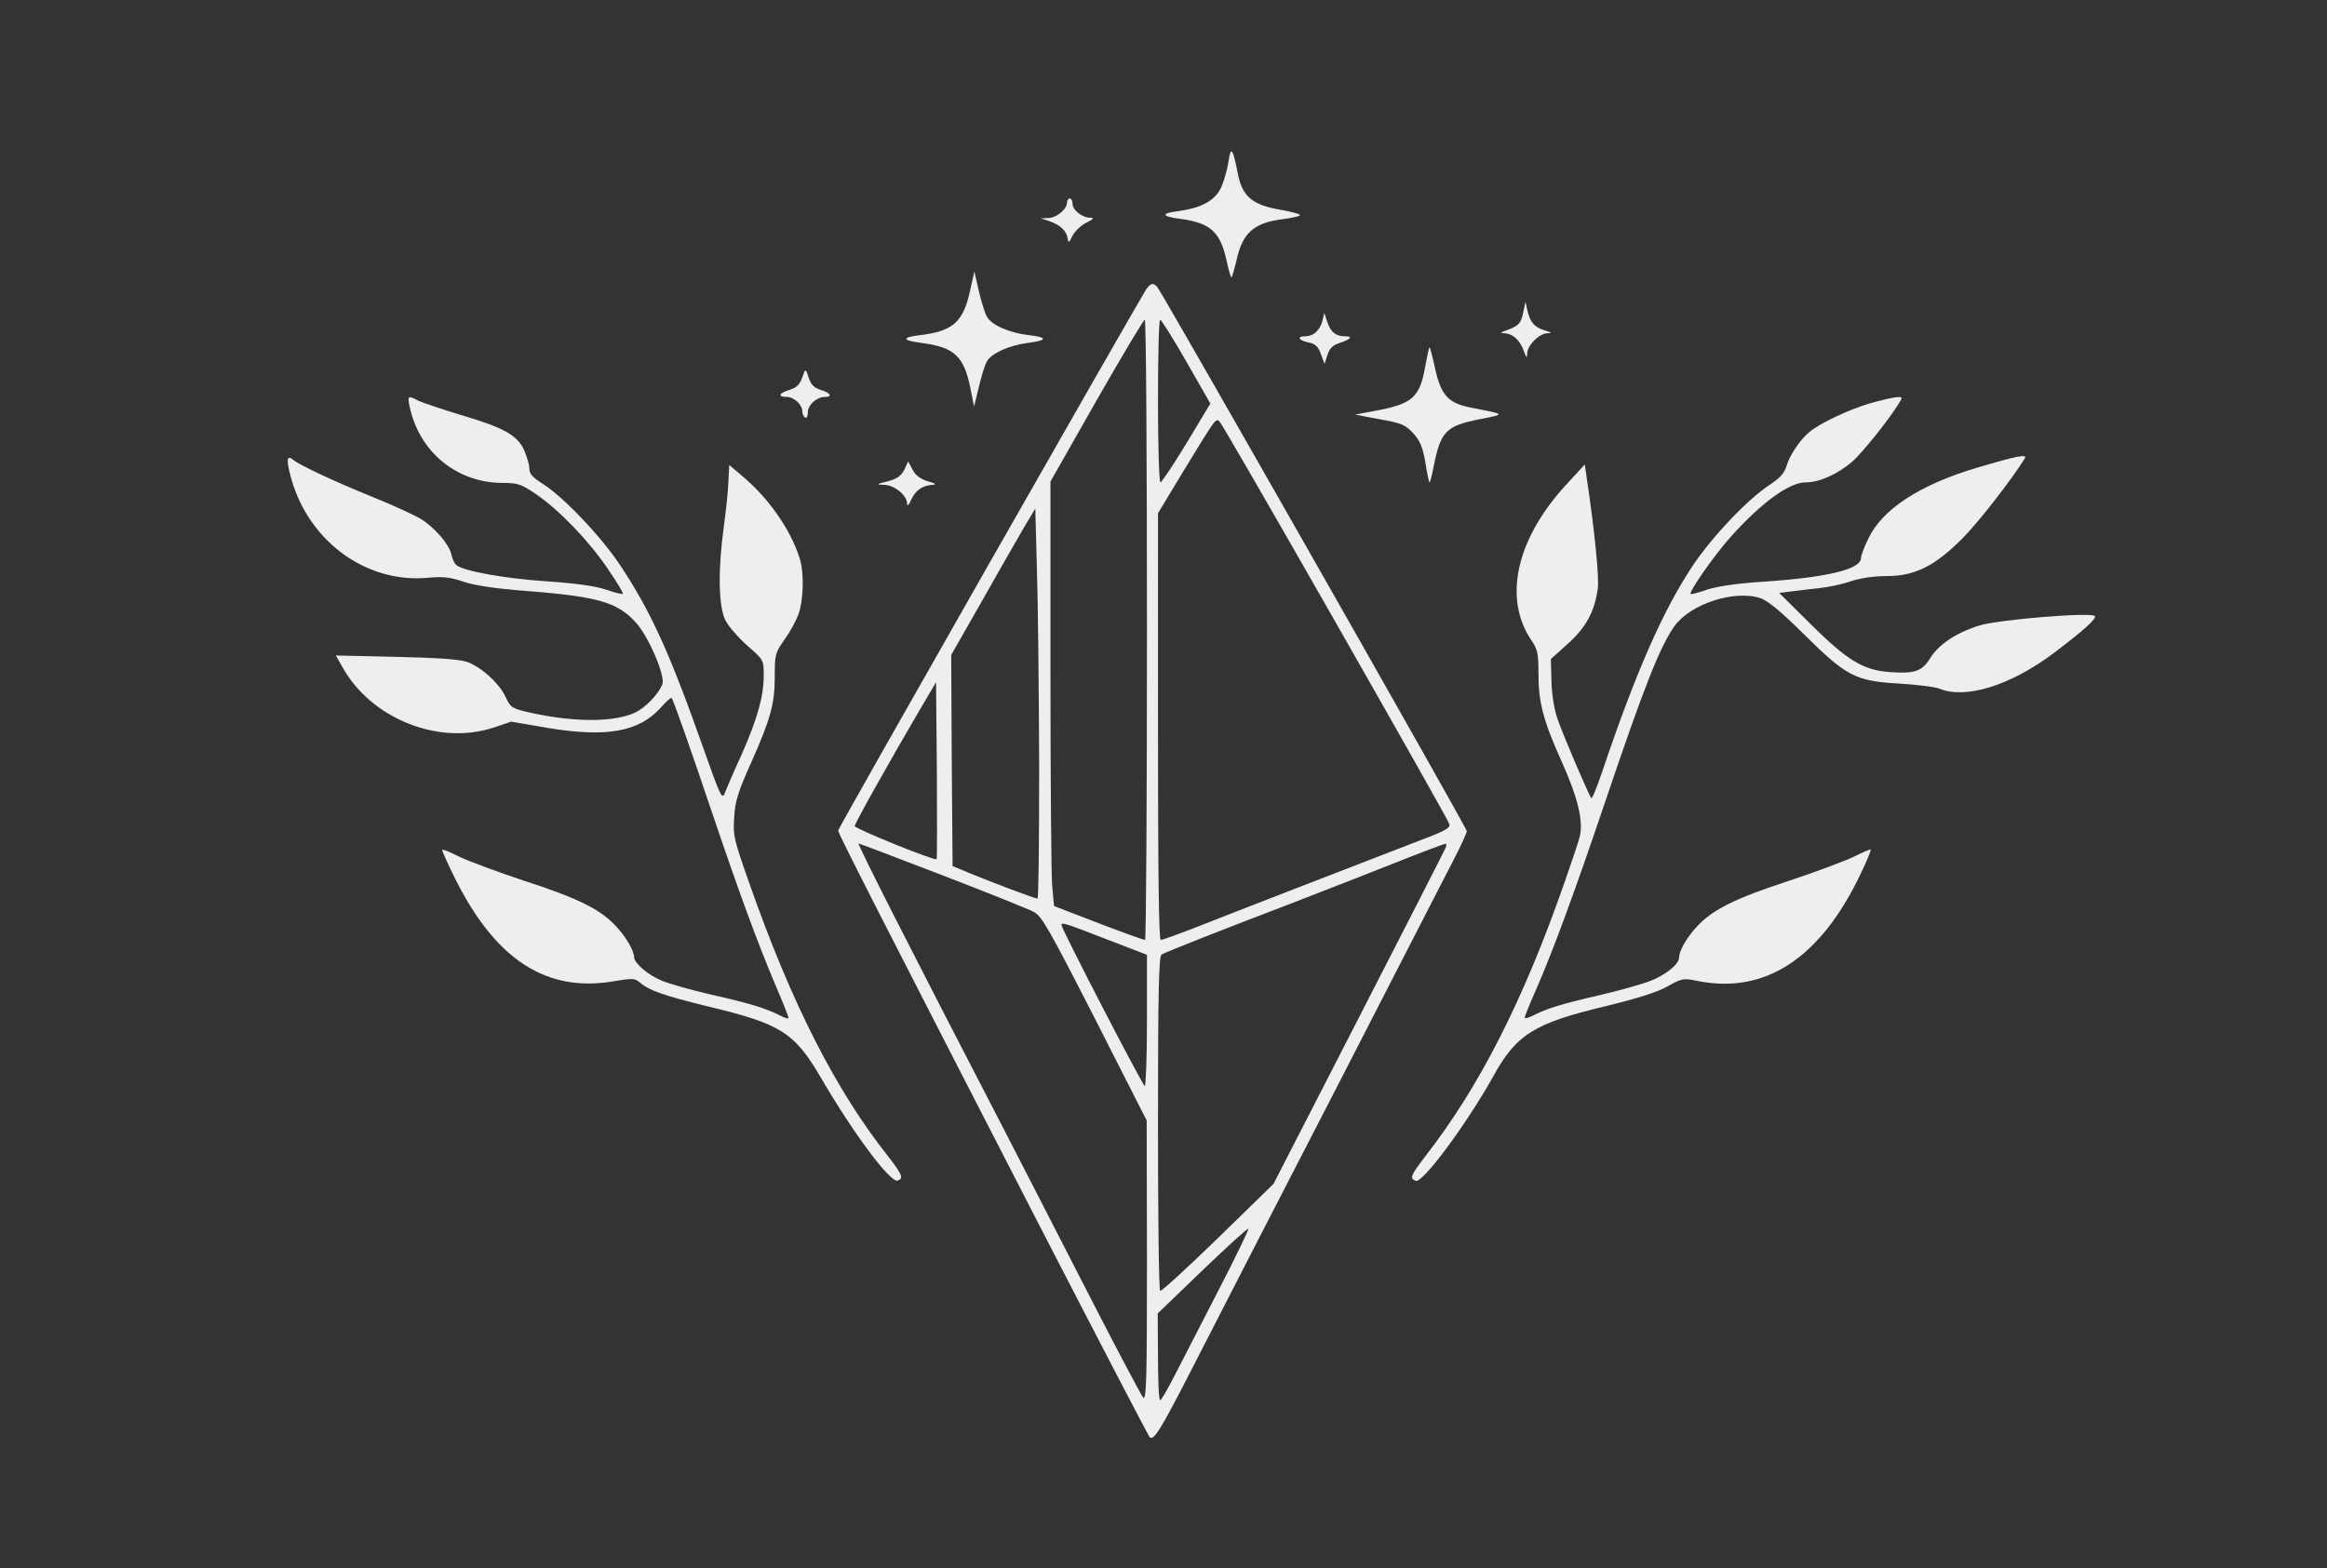 <?xml version="1.0" standalone="no"?>
<!DOCTYPE svg PUBLIC "-//W3C//DTD SVG 20010904//EN"
 "http://www.w3.org/TR/2001/REC-SVG-20010904/DTD/svg10.dtd">
<svg version="1.0" xmlns="http://www.w3.org/2000/svg"
 width="844pt" height="569pt" viewBox="0 0 844 569"
 preserveAspectRatio="xMidYMid meet">
<rect x="0" y="0" width="844" height="569" fill="#333333" stroke="none"/>
<g transform="translate(0,569) scale(0.1,-0.1)"
fill="#eee" stroke="none">
<path d="M4456 5105 c-4 -28 -16 -69 -26 -93 -22 -49 -70 -76 -157 -88 -64 -8
-61 -19 8 -28 111 -15 146 -48 169 -157 7 -33 15 -58 17 -55 2 2 11 32 19 67
22 96 64 131 167 144 31 4 59 10 62 14 2 4 -30 13 -71 20 -101 17 -138 48
-154 129 -18 94 -26 105 -34 47z"/>
<path d="M3870 4955 c0 -24 -38 -55 -67 -56 l-28 -1 30 -10 c40 -14 63 -35 67
-62 3 -19 5 -18 18 9 9 16 31 38 50 47 26 13 30 17 15 18 -30 0 -65 28 -65 51
0 10 -4 19 -10 19 -5 0 -10 -7 -10 -15z"/>
<path d="M3517 4629 c-25 -109 -63 -141 -181 -155 -67 -8 -65 -19 6 -28 121
-16 155 -48 179 -171 l12 -60 17 70 c9 39 22 81 29 93 16 30 80 59 149 68 71
9 73 20 5 28 -72 8 -138 37 -154 68 -7 12 -20 55 -29 93 l-16 70 -17 -76z"/>
<path d="M4156 4638 c-44 -70 -1116 -1952 -1116 -1961 0 -11 155 -315 727
-1427 217 -421 398 -769 403 -774 14 -14 39 25 149 240 156 305 344 670 421
819 37 72 161 312 275 535 114 223 230 447 256 498 27 52 49 100 49 107 0 12
-1099 1943 -1122 1973 -15 18 -26 15 -42 -10z m4 -1233 c0 -619 -3 -1125 -7
-1125 -5 0 -81 27 -169 61 l-161 62 -7 76 c-3 42 -6 388 -6 770 l0 694 167
294 c92 161 171 293 175 293 5 0 8 -506 8 -1125z m143 973 l87 -152 -86 -143
c-48 -79 -91 -143 -95 -143 -5 0 -9 133 -9 295 0 162 3 295 8 295 4 0 47 -68
95 -152z m542 -947 c224 -393 410 -722 412 -731 4 -13 -17 -25 -94 -54 -262
-101 -701 -271 -830 -322 -62 -24 -117 -44 -123 -44 -7 0 -10 248 -10 774 l0
774 96 159 c118 193 114 188 129 171 7 -7 196 -334 420 -727z m-1076 -518 c0
-266 -2 -483 -6 -483 -9 0 -158 56 -248 93 l-60 25 -3 383 -2 383 117 205 c64
114 133 233 152 266 l36 60 6 -225 c4 -124 7 -442 8 -707z m-372 -340 c-7 -7
-297 111 -297 120 0 9 116 217 239 427 l56 95 3 -319 c1 -175 1 -321 -1 -323z
m20 -58 c164 -63 313 -123 332 -133 29 -15 54 -58 222 -387 l188 -370 1 -510
c0 -432 -2 -507 -14 -495 -7 8 -107 197 -221 420 -114 223 -243 473 -285 555
-342 660 -532 1035 -526 1035 3 0 139 -52 303 -115z m1826 99 c-3 -8 -145
-286 -315 -617 l-309 -602 -202 -197 c-111 -108 -205 -194 -209 -191 -5 2 -8
276 -8 608 0 472 3 606 13 612 12 8 238 97 477 188 63 25 212 82 330 129 118
47 218 85 222 85 4 1 5 -6 1 -15z m-1231 -331 l148 -57 0 -238 c0 -131 -4
-238 -8 -238 -7 0 -302 570 -302 584 0 11 13 7 162 -51z m408 -1273 c-61 -118
-132 -257 -158 -307 -26 -51 -50 -93 -54 -93 -5 0 -8 71 -8 158 l-1 157 163
157 c90 86 164 154 166 150 1 -4 -47 -104 -108 -222z"/>
<path d="M5525 4558 c-8 -41 -16 -50 -60 -66 -23 -8 -25 -11 -9 -11 30 -1 57
-25 70 -62 10 -28 13 -30 13 -11 1 29 43 72 73 73 19 1 17 2 -8 10 -38 11 -54
29 -64 72 l-7 32 -8 -37z"/>
<path d="M4797 4528 c-9 -36 -33 -58 -63 -58 -33 0 -23 -16 15 -23 22 -5 33
-15 42 -42 l13 -35 11 33 c7 23 19 35 42 42 42 14 52 25 22 25 -34 0 -52 14
-65 52 l-11 33 -6 -27z"/>
<path d="M5169 4359 c-20 -112 -47 -135 -184 -160 l-70 -13 89 -17 c80 -14 93
-20 122 -51 25 -28 34 -50 44 -107 6 -39 13 -71 15 -71 2 0 9 26 15 58 25 126
44 147 166 171 96 19 98 17 -30 42 -83 16 -109 44 -131 142 -9 42 -18 77 -20
77 -2 0 -9 -32 -16 -71z"/>
<path d="M2915 4335 c-13 -40 -22 -50 -53 -60 -37 -11 -42 -25 -9 -25 27 0 57
-28 57 -53 0 -9 5 -19 10 -22 6 -3 10 5 10 19 0 27 32 56 62 56 29 0 20 15
-14 25 -25 8 -36 18 -45 45 -9 30 -12 32 -18 15z"/>
<path d="M1485 4218 c34 -166 169 -278 335 -280 58 0 70 -4 123 -40 84 -57
193 -170 261 -271 33 -48 58 -89 55 -91 -2 -3 -30 4 -61 15 -39 13 -111 23
-215 30 -151 10 -302 37 -328 59 -7 6 -15 23 -18 39 -8 36 -58 95 -110 128
-21 13 -99 49 -173 79 -136 55 -267 116 -291 136 -21 17 -25 4 -12 -48 57
-239 271 -402 502 -380 53 5 80 2 127 -14 37 -13 111 -24 193 -31 292 -22 363
-41 432 -116 48 -52 110 -198 97 -227 -17 -38 -61 -83 -98 -101 -77 -36 -222
-36 -383 0 -65 15 -69 18 -87 56 -22 49 -89 110 -141 128 -25 9 -112 15 -256
18 l-219 5 24 -42 c104 -188 351 -286 550 -219 l62 21 134 -23 c212 -35 329
-14 408 73 19 22 37 38 40 36 6 -7 67 -179 149 -423 94 -278 161 -461 226
-615 27 -63 49 -118 49 -123 0 -4 -14 0 -31 9 -52 26 -105 43 -247 75 -74 17
-155 40 -181 51 -51 21 -101 64 -101 85 0 24 -31 77 -69 116 -55 59 -139 100
-331 162 -96 32 -201 71 -234 87 -32 16 -60 28 -62 25 -2 -2 21 -53 51 -113
146 -288 329 -405 570 -364 66 11 77 11 93 -2 35 -31 86 -49 249 -89 264 -63
314 -94 410 -258 117 -201 253 -384 279 -374 22 8 17 21 -34 87 -192 242 -352
558 -504 991 -56 159 -60 174 -55 240 3 57 14 93 60 195 73 164 87 217 87 317
0 79 2 85 35 132 19 26 42 68 51 92 19 54 21 153 4 205 -34 106 -114 219 -210
299 l-45 38 -3 -59 c-1 -33 -9 -108 -17 -167 -21 -152 -19 -281 4 -333 10 -23
46 -64 80 -95 61 -53 61 -53 61 -109 0 -76 -22 -155 -80 -287 -28 -61 -55
-124 -61 -140 -10 -26 -16 -13 -83 177 -120 339 -188 486 -297 650 -69 104
-207 249 -281 295 -36 23 -48 36 -48 55 0 14 -9 44 -19 67 -25 55 -75 82 -231
128 -69 21 -137 44 -152 51 -38 20 -40 18 -33 -18z"/>
<path d="M6780 4226 c-76 -23 -177 -70 -217 -103 -34 -28 -72 -84 -83 -123 -8
-26 -23 -44 -63 -70 -80 -53 -205 -185 -276 -290 -108 -162 -207 -385 -331
-753 -18 -53 -35 -95 -38 -93 -9 10 -105 234 -124 291 -12 36 -20 91 -21 137
l-2 77 61 55 c66 59 97 116 109 199 6 41 -12 219 -42 417 l-5 35 -68 -74
c-181 -197 -229 -412 -125 -565 22 -32 25 -48 25 -119 0 -106 17 -171 86 -324
57 -128 77 -211 64 -267 -4 -17 -29 -92 -55 -166 -151 -433 -310 -744 -507
-997 -52 -68 -56 -78 -33 -87 25 -9 183 204 281 379 84 153 149 193 409 255
114 28 188 51 224 72 52 29 57 30 109 19 246 -49 447 84 593 394 21 44 36 81
34 83 -1 2 -29 -10 -61 -26 -33 -16 -138 -55 -234 -87 -193 -63 -276 -104
-331 -162 -39 -40 -69 -92 -69 -117 0 -25 -51 -65 -110 -87 -30 -11 -112 -34
-181 -50 -134 -31 -187 -47 -238 -73 -17 -9 -31 -12 -31 -8 0 5 20 54 44 108
58 133 137 346 250 681 139 411 196 556 249 631 58 81 217 133 312 102 27 -9
75 -49 158 -131 154 -153 187 -170 346 -179 64 -4 129 -12 144 -18 96 -40 259
11 415 128 109 82 158 127 150 135 -14 15 -350 -13 -418 -34 -84 -26 -149 -69
-180 -120 -29 -47 -57 -56 -149 -49 -92 7 -151 42 -282 172 l-116 115 41 5
c22 3 68 8 101 12 33 3 86 14 117 25 36 12 85 19 131 19 103 0 176 37 277 139
60 61 179 215 224 288 10 17 -29 9 -174 -34 -208 -62 -344 -151 -394 -258 -15
-30 -26 -61 -26 -69 0 -41 -119 -70 -348 -86 -100 -6 -173 -17 -210 -29 -31
-11 -58 -18 -60 -16 -8 7 87 142 144 206 111 124 213 199 273 199 50 0 115 29
169 75 36 32 126 143 167 208 17 27 17 27 -6 26 -13 -1 -58 -11 -99 -23z"/>
<path d="M3280 3986 c-12 -23 -26 -33 -60 -42 -43 -11 -43 -12 -12 -13 36 -1
82 -38 82 -68 1 -11 6 -6 15 14 15 34 41 52 77 54 16 1 12 5 -17 13 -28 9 -45
22 -55 42 l-16 30 -14 -30z"/>
</g>
</svg>
